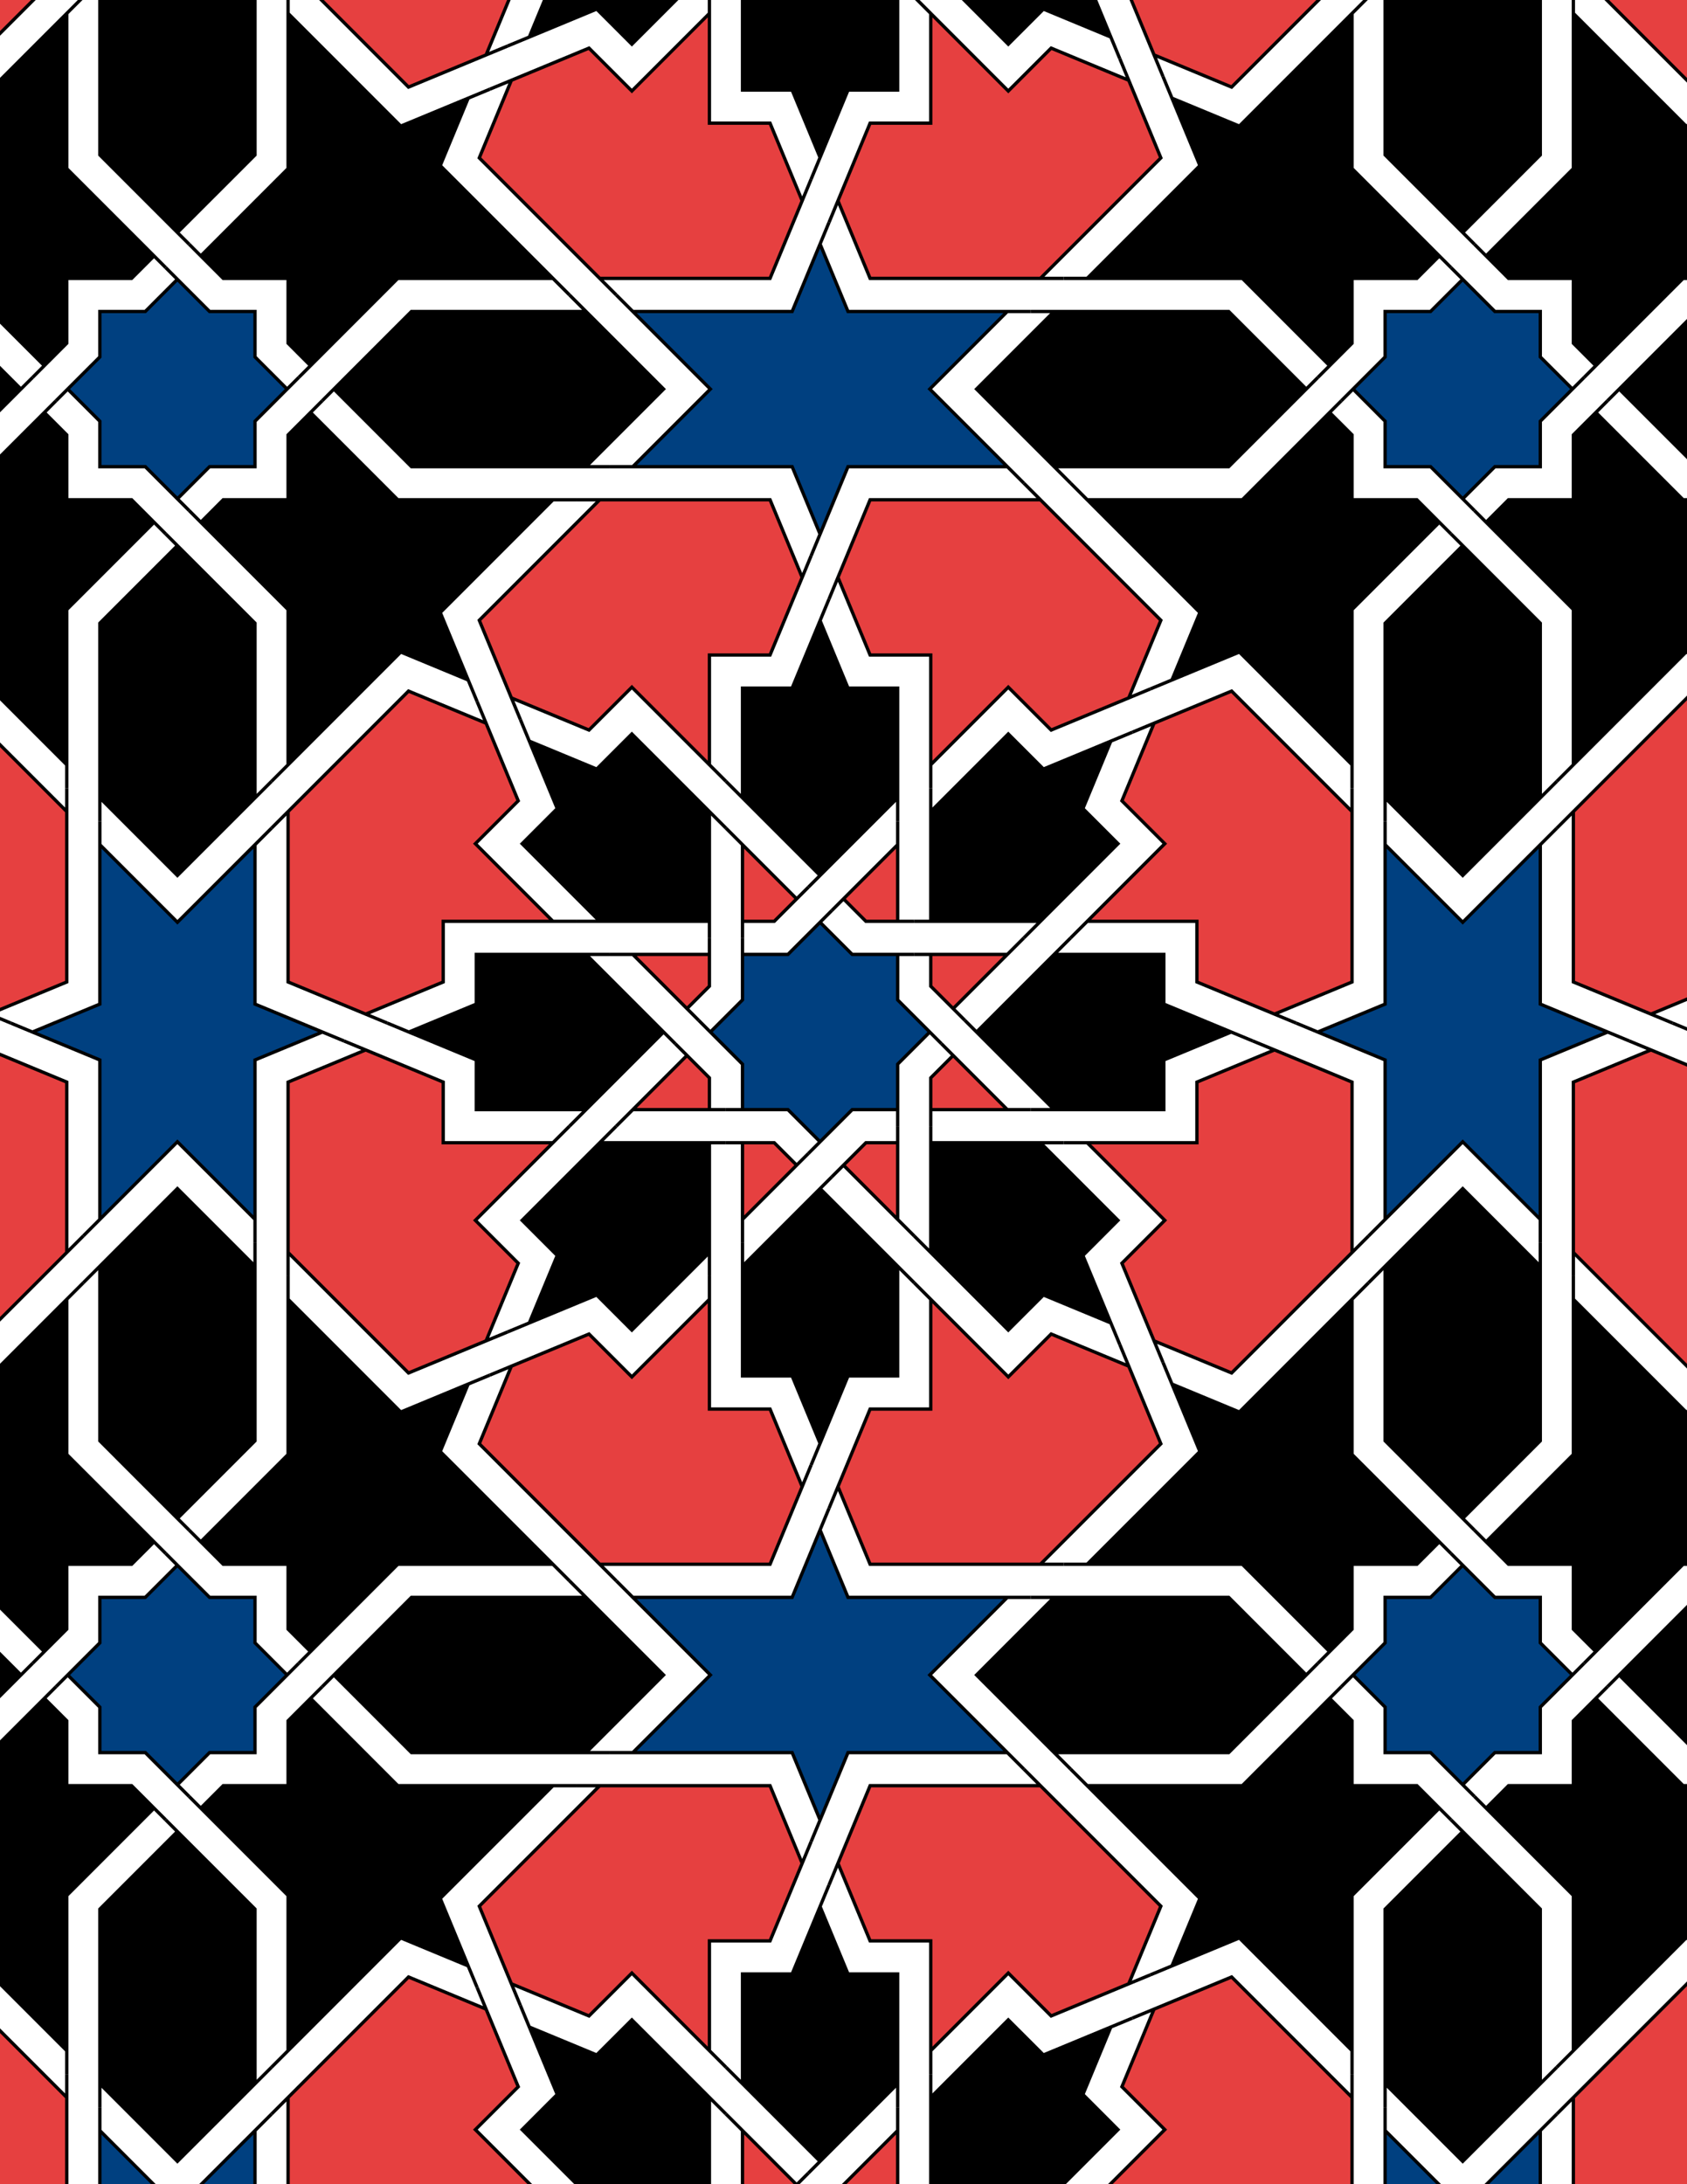 <svg xmlns="http://www.w3.org/2000/svg" xmlns:xlink="http://www.w3.org/1999/xlink" xmlns:inkscape="http://www.inkscape.org/namespaces/inkscape" version="1.1" width="612" height="792" viewBox="0 0 612 792">
<path transform="matrix(.1,0,0,-.1,0,792)" d="M2975 3779.8 2932.6 3737.4 2975 3779.8 3091.6 3896.4H3256.4V3836.4 3896.4 4061.2L3373 4177.8 3415.4 4135.4 3373 4177.8 3256.4 4294.4V4459.2H3316.4 3256.4 3091.6L2975 4575.8 3017.4 4618.2 2975 4575.8 2858.4 4459.2H2693.6V4519.2 4459.2 4294.4L2577 4177.8 2534.6 4220.2 2577 4177.8 2693.6 4061.2V3896.4H2633.6 2693.6 2858.4" fill="#004080"/>
<path transform="matrix(.1,0,0,-.1,0,792)" stroke-width="12" stroke-linecap="butt" stroke-miterlimit="10" stroke-linejoin="miter" fill="none" stroke="#000000" d="M2975 3779.8 2932.6 3737.4 2975 3779.8 3091.6 3896.4H3256.4V3836.4 3896.4 4061.2L3373 4177.8 3415.4 4135.4 3373 4177.8 3256.4 4294.4V4459.2H3316.4 3256.4 3091.6L2975 4575.8 3017.4 4618.2 2975 4575.8 2858.4 4459.2H2693.6V4519.2 4459.2 4294.4L2577 4177.8 2534.6 4220.2 2577 4177.8 2693.6 4061.2V3896.4H2633.6 2693.6 2858.4Z"/>
<path transform="matrix(.1,0,0,-.1,0,792)" d="M3141.3 4579.2H3316.4 3256.4V4942.1 4857.2L3059.9 4660.7 3017.4 4618.2 3059.9 4660.7" fill="#e64040"/>
<path transform="matrix(.1,0,0,-.1,0,792)" stroke-width="12" stroke-linecap="butt" stroke-miterlimit="10" stroke-linejoin="miter" fill="none" stroke="#000000" d="M3141.3 4579.2H3316.4 3256.4V4942.1 4857.2L3059.9 4660.7 3017.4 4618.2 3059.9 4660.7Z"/>
<path transform="matrix(.1,0,0,-.1,0,792)" d="M2808.7 4579.2 2890.1 4660.7 2932.6 4703.1 2890.1 4660.7 2693.6 4857.2 2633.6 4917.2 2693.6 4857.2V4579.2 4519.2 4579.2" fill="#e64040"/>
<path transform="matrix(.1,0,0,-.1,0,792)" stroke-width="12" stroke-linecap="butt" stroke-miterlimit="10" stroke-linejoin="miter" fill="none" stroke="#000000" d="M2808.7 4579.2 2890.1 4660.7 2932.6 4703.1 2890.1 4660.7 2693.6 4857.2 2633.6 4917.2 2693.6 4857.2V4579.2 4519.2 4579.2Z"/>
<path transform="matrix(.1,0,0,-.1,0,792)" d="M2808.7 3776.4H2633.6 2693.6V3413.5 3498.4L2890.1 3695 2932.6 3737.4 2890.1 3695" fill="#e64040"/>
<path transform="matrix(.1,0,0,-.1,0,792)" stroke-width="12" stroke-linecap="butt" stroke-miterlimit="10" stroke-linejoin="miter" fill="none" stroke="#000000" d="M2808.7 3776.4H2633.6 2693.6V3413.5 3498.4L2890.1 3695 2932.6 3737.4 2890.1 3695Z"/>
<path transform="matrix(.1,0,0,-.1,0,792)" d="M3141.3 3776.4 3059.9 3695 3017.4 3652.5 3059.9 3695 3256.4 3498.4 3316.4 3438.4 3256.4 3498.4V3776.4 3836.4 3776.4" fill="#e64040"/>
<path transform="matrix(.1,0,0,-.1,0,792)" stroke-width="12" stroke-linecap="butt" stroke-miterlimit="10" stroke-linejoin="miter" fill="none" stroke="#000000" d="M3141.3 3776.4 3059.9 3695 3017.4 3652.5 3059.9 3695 3256.4 3498.4 3316.4 3438.4 3256.4 3498.4V3776.4 3836.4 3776.4Z"/>
<path transform="matrix(.1,0,0,-.1,0,792)" d="M2975 4745.5 2932.6 4703.1 2975 4745.5 3256.4 5026.9V4942.1 5026.9 5424.9H3076.3L2975 5669.6 3007.5 5747.9 2975 5669.6 2873.7 5424.9H2693.6V5026.9L2633.6 5086.9 2693.6 5026.9"/>
<path transform="matrix(.1,0,0,-.1,0,792)" stroke-width="12" stroke-linecap="butt" stroke-miterlimit="10" stroke-linejoin="miter" fill="none" stroke="#000000" d="M2975 4745.5 2932.6 4703.1 2975 4745.5 3256.4 5026.9V4942.1 5026.9 5424.9H3076.3L2975 5669.6 3007.5 5747.9 2975 5669.6 2873.7 5424.9H2693.6V5026.9L2633.6 5086.9 2693.6 5026.9Z"/>
<path transform="matrix(.1,0,0,-.1,0,792)" d="M3376.4 4579.2H3316.4 3774.4L3714.4 4519.2 3774.4 4579.2 4055.8 4860.7 3928.5 4988 4029.8 5232.6 4108.2 5265.1 4029.8 5232.6 3785.2 5131.3 3657.8 5258.6 3376.4 4977.2V5062.1 4977.2"/>
<path transform="matrix(.1,0,0,-.1,0,792)" stroke-width="12" stroke-linecap="butt" stroke-miterlimit="10" stroke-linejoin="miter" fill="none" stroke="#000000" d="M3376.4 4579.2H3316.4 3774.4L3714.4 4519.2 3774.4 4579.2 4055.8 4860.7 3928.5 4988 4029.8 5232.6 4108.2 5265.1 4029.8 5232.6 3785.2 5131.3 3657.8 5258.6 3376.4 4977.2V5062.1 4977.2Z"/>
<path transform="matrix(.1,0,0,-.1,0,792)" d="M3376.4 4344.1 3457.8 4262.7 3500.3 4220.2 3457.8 4262.7 3654.4 4459.2 3714.4 4519.2 3654.4 4459.2H3376.4 3316.4 3376.4" fill="#e64040"/>
<path transform="matrix(.1,0,0,-.1,0,792)" stroke-width="12" stroke-linecap="butt" stroke-miterlimit="10" stroke-linejoin="miter" fill="none" stroke="#000000" d="M3376.4 4344.1 3457.8 4262.7 3500.3 4220.2 3457.8 4262.7 3654.4 4459.2 3714.4 4519.2 3654.4 4459.2H3376.4 3316.4 3376.4Z"/>
<path transform="matrix(.1,0,0,-.1,0,792)" d="M3376.4 4011.5V3836.4 3896.4H3739.3 3654.4L3457.8 4093 3415.4 4135.4 3457.8 4093" fill="#e64040"/>
<path transform="matrix(.1,0,0,-.1,0,792)" stroke-width="12" stroke-linecap="butt" stroke-miterlimit="10" stroke-linejoin="miter" fill="none" stroke="#000000" d="M3376.4 4011.5V3836.4 3896.4H3739.3 3654.4L3457.8 4093 3415.4 4135.4 3457.8 4093Z"/>
<path transform="matrix(.1,0,0,-.1,0,792)" d="M3376.4 3776.4V3836.4 3378.4L3316.4 3438.4 3376.4 3378.4 3657.8 3097 3785.2 3224.3 4029.8 3123 4062.3 3044.6 4029.8 3123 3928.5 3367.6 4055.8 3495 3774.4 3776.4H3859.3 3774.4"/>
<path transform="matrix(.1,0,0,-.1,0,792)" stroke-width="12" stroke-linecap="butt" stroke-miterlimit="10" stroke-linejoin="miter" fill="none" stroke="#000000" d="M3376.4 3776.4V3836.4 3378.4L3316.4 3438.4 3376.4 3378.4 3657.8 3097 3785.2 3224.3 4029.8 3123 4062.3 3044.6 4029.8 3123 3928.5 3367.6 4055.8 3495 3774.4 3776.4H3859.3 3774.4Z"/>
<path transform="matrix(.1,0,0,-.1,0,792)" d="M2573.6 4459.2V4519.2 4459.2H2210.7 2295.6L2492.2 4262.7 2534.6 4220.2 2492.2 4262.7 2573.6 4344.1" fill="#e64040"/>
<path transform="matrix(.1,0,0,-.1,0,792)" stroke-width="12" stroke-linecap="butt" stroke-miterlimit="10" stroke-linejoin="miter" fill="none" stroke="#000000" d="M2573.6 4459.2V4519.2 4459.2H2210.7 2295.6L2492.2 4262.7 2534.6 4220.2 2492.2 4262.7 2573.6 4344.1Z"/>
<path transform="matrix(.1,0,0,-.1,0,792)" d="M2573.6 4579.2V4519.2 4977.2L2633.6 4917.2 2573.6 4977.2 2292.2 5258.6 2164.8 5131.3 1920.2 5232.6 1887.7 5311 1920.2 5232.6 2021.5 4988 1894.2 4860.7 2175.6 4579.2H2090.7 2175.6"/>
<path transform="matrix(.1,0,0,-.1,0,792)" stroke-width="12" stroke-linecap="butt" stroke-miterlimit="10" stroke-linejoin="miter" fill="none" stroke="#000000" d="M2573.6 4579.2V4519.2 4977.2L2633.6 4917.2 2573.6 4977.2 2292.2 5258.6 2164.8 5131.3 1920.2 5232.6 1887.7 5311 1920.2 5232.6 2021.5 4988 1894.2 4860.7 2175.6 4579.2H2090.7 2175.6Z"/>
<path transform="matrix(.1,0,0,-.1,0,792)" d="M2573.6 4011.5 2492.2 4093 2449.7 4135.4 2492.2 4093 2295.6 3896.4 2235.6 3836.4 2295.6 3896.4H2573.6 2633.6 2573.6" fill="#e64040"/>
<path transform="matrix(.1,0,0,-.1,0,792)" stroke-width="12" stroke-linecap="butt" stroke-miterlimit="10" stroke-linejoin="miter" fill="none" stroke="#000000" d="M2573.6 4011.5 2492.2 4093 2449.7 4135.4 2492.2 4093 2295.6 3896.4 2235.6 3836.4 2295.6 3896.4H2573.6 2633.6 2573.6Z"/>
<path transform="matrix(.1,0,0,-.1,0,792)" d="M2573.6 3776.4H2633.6 2175.6L2235.6 3836.4 2175.6 3776.4 1894.2 3495 2021.5 3367.6 1920.2 3123 1841.8 3090.5 1920.2 3123 2164.8 3224.3 2292.2 3097 2573.6 3378.4V3293.5 3378.4"/>
<path transform="matrix(.1,0,0,-.1,0,792)" stroke-width="12" stroke-linecap="butt" stroke-miterlimit="10" stroke-linejoin="miter" fill="none" stroke="#000000" d="M2573.6 3776.4H2633.6 2175.6L2235.6 3836.4 2175.6 3776.4 1894.2 3495 2021.5 3367.6 1920.2 3123 1841.8 3090.5 1920.2 3123 2164.8 3224.3 2292.2 3097 2573.6 3378.4V3293.5 3378.4Z"/>
<path transform="matrix(.1,0,0,-.1,0,792)" d="M2975 3610.1 3017.4 3652.5 2975 3610.1 2693.6 3328.7V3413.5 3328.7 2930.7H2873.7L2975 2686.1 2942.5 2607.7 2975 2686.1 3076.3 2930.7H3256.4V3328.7L3316.4 3268.7 3256.4 3328.7"/>
<path transform="matrix(.1,0,0,-.1,0,792)" stroke-width="12" stroke-linecap="butt" stroke-miterlimit="10" stroke-linejoin="miter" fill="none" stroke="#000000" d="M2975 3610.1 3017.4 3652.5 2975 3610.1 2693.6 3328.7V3413.5 3328.7 2930.7H2873.7L2975 2686.1 2942.5 2607.7 2975 2686.1 3076.3 2930.7H3256.4V3328.7L3316.4 3268.7 3256.4 3328.7Z"/>
<path transform="matrix(.1,0,0,-.1,0,792)" d="M3542.7 4177.8 3500.3 4220.2 3542.7 4177.8 3824.1 3896.4H3739.3 3824.1 4222.1V4076.5L4466.7 4177.8 4545.1 4145.3 4466.7 4177.8 4222.1 4279.1V4459.2H3824.1L3884.1 4519.2 3824.1 4459.2"/>
<path transform="matrix(.1,0,0,-.1,0,792)" stroke-width="12" stroke-linecap="butt" stroke-miterlimit="10" stroke-linejoin="miter" fill="none" stroke="#000000" d="M3542.7 4177.8 3500.3 4220.2 3542.7 4177.8 3824.1 3896.4H3739.3 3824.1 4222.1V4076.5L4466.7 4177.8 4545.1 4145.3 4466.7 4177.8 4222.1 4279.1V4459.2H3824.1L3884.1 4519.2 3824.1 4459.2Z"/>
<path transform="matrix(.1,0,0,-.1,0,792)" d="M2407.3 4177.8 2449.7 4135.4 2407.3 4177.8 2125.9 4459.2H2210.7 2125.9 1727.9V4279.1L1483.3 4177.8 1404.9 4210.3 1483.3 4177.8 1727.9 4076.5V3896.4H2125.9L2065.9 3836.4 2125.9 3896.4"/>
<path transform="matrix(.1,0,0,-.1,0,792)" stroke-width="12" stroke-linecap="butt" stroke-miterlimit="10" stroke-linejoin="miter" fill="none" stroke="#000000" d="M2407.3 4177.8 2449.7 4135.4 2407.3 4177.8 2125.9 4459.2H2210.7 2125.9 1727.9V4279.1L1483.3 4177.8 1404.9 4210.3 1483.3 4177.8 1727.9 4076.5V3896.4H2125.9L2065.9 3836.4 2125.9 3896.4Z"/>
<path transform="matrix(.1,0,0,-.1,0,792)" d="M3376.4 5146.9V5062.1 5146.9L3657.8 5428.3 3813.3 5272.8 4094.8 5389.4 4173.2 5421.9 4094.8 5389.4 4211.3 5670.8 3774.4 6107.8 3714.4 6167.8 3774.4 6107.8H3156.5L3039.9 5826.3 3007.5 5747.9 3039.9 5826.3 3156.5 5544.9H3376.4" fill="#e64040"/>
<path transform="matrix(.1,0,0,-.1,0,792)" stroke-width="12" stroke-linecap="butt" stroke-miterlimit="10" stroke-linejoin="miter" fill="none" stroke="#000000" d="M3376.4 5146.9V5062.1 5146.9L3657.8 5428.3 3813.3 5272.8 4094.8 5389.4 4173.2 5421.9 4094.8 5389.4 4211.3 5670.8 3774.4 6107.8 3714.4 6167.8 3774.4 6107.8H3156.5L3039.9 5826.3 3007.5 5747.9 3039.9 5826.3 3156.5 5544.9H3376.4Z"/>
<path transform="matrix(.1,0,0,-.1,0,792)" d="M2573.6 5146.9 2633.6 5086.9 2573.6 5146.9V5544.9H2793.5L2910.1 5826.3 2942.5 5904.7 2910.1 5826.3 2793.5 6107.8H2175.6 2090.7 2175.6L1738.7 5670.8 1855.2 5389.4 1887.7 5311 1855.2 5389.4 2136.7 5272.8 2292.2 5428.3" fill="#e64040"/>
<path transform="matrix(.1,0,0,-.1,0,792)" stroke-width="12" stroke-linecap="butt" stroke-miterlimit="10" stroke-linejoin="miter" fill="none" stroke="#000000" d="M2573.6 5146.9 2633.6 5086.9 2573.6 5146.9V5544.9H2793.5L2910.1 5826.3 2942.5 5904.7 2910.1 5826.3 2793.5 6107.8H2175.6 2090.7 2175.6L1738.7 5670.8 1855.2 5389.4 1887.7 5311 1855.2 5389.4 2136.7 5272.8 2292.2 5428.3Z"/>
<path transform="matrix(.1,0,0,-.1,0,792)" d="M2573.6 3208.7V3293.5 3208.7L2292.2 2927.3 2136.7 3082.8 1855.2 2966.2 1776.8 2933.7 1855.2 2966.2 1738.7 2684.8 2175.6 2247.9 2235.6 2187.9 2175.6 2247.9H2793.5L2910.1 2529.3 2942.5 2607.7 2910.1 2529.3 2793.5 2810.7H2573.6" fill="#e64040"/>
<path transform="matrix(.1,0,0,-.1,0,792)" stroke-width="12" stroke-linecap="butt" stroke-miterlimit="10" stroke-linejoin="miter" fill="none" stroke="#000000" d="M2573.6 3208.7V3293.5 3208.7L2292.2 2927.3 2136.7 3082.8 1855.2 2966.2 1776.8 2933.7 1855.2 2966.2 1738.7 2684.8 2175.6 2247.9 2235.6 2187.9 2175.6 2247.9H2793.5L2910.1 2529.3 2942.5 2607.7 2910.1 2529.3 2793.5 2810.7H2573.6Z"/>
<path transform="matrix(.1,0,0,-.1,0,792)" d="M3376.4 3208.7 3316.4 3268.7 3376.4 3208.7V2810.7H3156.5L3039.9 2529.3 3007.5 2450.9 3039.9 2529.3 3156.5 2247.9H3774.4 3859.3 3774.4L4211.3 2684.8 4094.8 2966.2 4062.3 3044.6 4094.8 2966.2 3813.3 3082.8 3657.8 2927.3" fill="#e64040"/>
<path transform="matrix(.1,0,0,-.1,0,792)" stroke-width="12" stroke-linecap="butt" stroke-miterlimit="10" stroke-linejoin="miter" fill="none" stroke="#000000" d="M3376.4 3208.7 3316.4 3268.7 3376.4 3208.7V2810.7H3156.5L3039.9 2529.3 3007.5 2450.9 3039.9 2529.3 3156.5 2247.9H3774.4 3859.3 3774.4L4211.3 2684.8 4094.8 2966.2 4062.3 3044.6 4094.8 2966.2 3813.3 3082.8 3657.8 2927.3Z"/>
<path transform="matrix(.1,0,0,-.1,0,792)" d="M3944.1 3776.4H3859.3 3944.1L4225.5 3495 4070 3339.5 4186.6 3058 4219.1 2979.7 4186.6 3058 4468 2941.5 4904.9 3378.4 4964.9 3438.4 4904.9 3378.4V3996.3L4623.5 4112.9 4545.1 4145.3 4623.5 4112.9 4342.1 3996.3V3776.4" fill="#e64040"/>
<path transform="matrix(.1,0,0,-.1,0,792)" stroke-width="12" stroke-linecap="butt" stroke-miterlimit="10" stroke-linejoin="miter" fill="none" stroke="#000000" d="M3944.1 3776.4H3859.3 3944.1L4225.5 3495 4070 3339.5 4186.6 3058 4219.1 2979.7 4186.6 3058 4468 2941.5 4904.9 3378.4 4964.9 3438.4 4904.9 3378.4V3996.3L4623.5 4112.9 4545.1 4145.3 4623.5 4112.9 4342.1 3996.3V3776.4Z"/>
<path transform="matrix(.1,0,0,-.1,0,792)" d="M3944.1 4579.2 3884.1 4519.2 3944.1 4579.2H4342.1V4359.3L4623.5 4242.8 4701.9 4210.3 4623.5 4242.8 4904.9 4359.3V4977.2 5062.1 4977.2L4468 5414.1 4186.6 5297.6 4108.2 5265.1 4186.6 5297.6 4070 5016.2 4225.5 4860.7" fill="#e64040"/>
<path transform="matrix(.1,0,0,-.1,0,792)" stroke-width="12" stroke-linecap="butt" stroke-miterlimit="10" stroke-linejoin="miter" fill="none" stroke="#000000" d="M3944.1 4579.2 3884.1 4519.2 3944.1 4579.2H4342.1V4359.3L4623.5 4242.8 4701.9 4210.3 4623.5 4242.8 4904.9 4359.3V4977.2 5062.1 4977.2L4468 5414.1 4186.6 5297.6 4108.2 5265.1 4186.6 5297.6 4070 5016.2 4225.5 4860.7Z"/>
<path transform="matrix(.1,0,0,-.1,0,792)" d="M2005.9 4579.2H2090.7 2005.9L1724.5 4860.7 1880 5016.2 1763.4 5297.6 1730.9 5376 1763.4 5297.6 1482 5414.1 1045.1 4977.2 985.102 4917.2 1045.1 4977.2V4359.3L1326.5 4242.8 1404.9 4210.3 1326.5 4242.8 1607.9 4359.3V4579.2" fill="#e64040"/>
<path transform="matrix(.1,0,0,-.1,0,792)" stroke-width="12" stroke-linecap="butt" stroke-miterlimit="10" stroke-linejoin="miter" fill="none" stroke="#000000" d="M2005.9 4579.2H2090.7 2005.9L1724.5 4860.7 1880 5016.2 1763.4 5297.6 1730.9 5376 1763.4 5297.6 1482 5414.1 1045.1 4977.2 985.102 4917.2 1045.1 4977.2V4359.3L1326.5 4242.8 1404.9 4210.3 1326.5 4242.8 1607.9 4359.3V4579.2Z"/>
<path transform="matrix(.1,0,0,-.1,0,792)" d="M2005.9 3776.4 2065.9 3836.4 2005.9 3776.4H1607.9V3996.3L1326.5 4112.9 1248.1 4145.3 1326.5 4112.9 1045.1 3996.3V3378.4 3293.5 3378.4L1482 2941.5 1763.4 3058 1841.8 3090.5 1763.4 3058 1880 3339.5 1724.5 3495" fill="#e64040"/>
<path transform="matrix(.1,0,0,-.1,0,792)" stroke-width="12" stroke-linecap="butt" stroke-miterlimit="10" stroke-linejoin="miter" fill="none" stroke="#000000" d="M2005.9 3776.4 2065.9 3836.4 2005.9 3776.4H1607.9V3996.3L1326.5 4112.9 1248.1 4145.3 1326.5 4112.9 1045.1 3996.3V3378.4 3293.5 3378.4L1482 2941.5 1763.4 3058 1841.8 3090.5 1763.4 3058 1880 3339.5 1724.5 3495Z"/>
<path transform="matrix(.1,0,0,-.1,0,792)" d="M1698.4 2901.3 1776.8 2933.7 1698.4 2901.3 1453.8 2799.9 1045.1 3208.7V3293.5 3208.7 2645.9L728.5 2329.3 686.102 2371.7 728.5 2329.3 809.898 2247.9H1045.1V2012.7L1126.5 1931.3 1084 1888.9 1126.5 1931.3 1443 2247.9H2005.9L2065.9 2187.9 2005.9 2247.9 1597.1 2656.6"/>
<path transform="matrix(.1,0,0,-.1,0,792)" stroke-width="12" stroke-linecap="butt" stroke-miterlimit="10" stroke-linejoin="miter" fill="none" stroke="#000000" d="M1698.4 2901.3 1776.8 2933.7 1698.4 2901.3 1453.8 2799.9 1045.1 3208.7V3293.5 3208.7 2645.9L728.5 2329.3 686.102 2371.7 728.5 2329.3 809.898 2247.9H1045.1V2012.7L1126.5 1931.3 1084 1888.9 1126.5 1931.3 1443 2247.9H2005.9L2065.9 2187.9 2005.9 2247.9 1597.1 2656.6Z"/>
<path transform="matrix(.1,0,0,-.1,0,792)" d="M4251.6 2901.3 4219.1 2979.7 4251.6 2901.3 4352.9 2656.6 3944.1 2247.9H3859.3 3944.1 4507L4823.5 1931.3 4781.1 1888.9 4823.5 1931.3 4904.9 2012.7V2247.9H5140.1L5221.5 2329.3 5263.9 2286.9 5221.5 2329.3 4904.9 2645.9V3208.7L4964.9 3268.7 4904.9 3208.7 4496.2 2799.9"/>
<path transform="matrix(.1,0,0,-.1,0,792)" stroke-width="12" stroke-linecap="butt" stroke-miterlimit="10" stroke-linejoin="miter" fill="none" stroke="#000000" d="M4251.6 2901.3 4219.1 2979.7 4251.6 2901.3 4352.9 2656.6 3944.1 2247.9H3859.3 3944.1 4507L4823.5 1931.3 4781.1 1888.9 4823.5 1931.3 4904.9 2012.7V2247.9H5140.1L5221.5 2329.3 5263.9 2286.9 5221.5 2329.3 4904.9 2645.9V3208.7L4964.9 3268.7 4904.9 3208.7 4496.2 2799.9Z"/>
<path transform="matrix(.1,0,0,-.1,0,792)" d="M4251.6 5454.4 4173.2 5421.9 4251.6 5454.4 4496.2 5555.7 4904.9 5146.9V5062.1 5146.9 5709.8L5221.5 6026.3 5263.9 5983.9 5221.5 6026.3 5140.1 6107.8H4904.9V6342.9L4823.5 6424.3 4866 6466.8 4823.5 6424.3 4507 6107.8H3944.1L3884.1 6167.8 3944.1 6107.8 4352.9 5699"/>
<path transform="matrix(.1,0,0,-.1,0,792)" stroke-width="12" stroke-linecap="butt" stroke-miterlimit="10" stroke-linejoin="miter" fill="none" stroke="#000000" d="M4251.6 5454.4 4173.2 5421.9 4251.6 5454.4 4496.2 5555.7 4904.9 5146.9V5062.1 5146.9 5709.8L5221.5 6026.3 5263.9 5983.9 5221.5 6026.3 5140.1 6107.8H4904.9V6342.9L4823.5 6424.3 4866 6466.8 4823.5 6424.3 4507 6107.8H3944.1L3884.1 6167.8 3944.1 6107.8 4352.9 5699Z"/>
<path transform="matrix(.1,0,0,-.1,0,792)" d="M1698.4 5454.4 1730.9 5376 1698.4 5454.4 1597.1 5699 2005.9 6107.8H2090.7 2005.9 1443L1126.5 6424.3 1168.9 6466.8 1126.5 6424.3 1045.1 6342.9V6107.8H809.898L728.5 6026.3 686.102 6068.8 728.5 6026.3 1045.1 5709.8V5146.9L985.102 5086.9 1045.1 5146.9 1453.8 5555.7"/>
<path transform="matrix(.1,0,0,-.1,0,792)" stroke-width="12" stroke-linecap="butt" stroke-miterlimit="10" stroke-linejoin="miter" fill="none" stroke="#000000" d="M1698.4 5454.4 1730.9 5376 1698.4 5454.4 1597.1 5699 2005.9 6107.8H2090.7 2005.9 1443L1126.5 6424.3 1168.9 6466.8 1126.5 6424.3 1045.1 6342.9V6107.8H809.898L728.5 6026.3 686.102 6068.8 728.5 6026.3 1045.1 5709.8V5146.9L985.102 5086.9 1045.1 5146.9 1453.8 5555.7Z"/>
<path transform="matrix(.1,0,0,-.1,0,792)" d="M2975 5983.1 2942.5 5904.7 2975 5983.1 3076.3 6227.8H3654.4L3714.4 6167.8 3654.4 6227.8 3373 6509.2 3654.4 6790.6H3739.3 3654.4 3076.3L2975 7035.2 3007.5 7113.6 2975 7035.2 2873.7 6790.6H2295.6L2235.6 6850.6 2295.6 6790.6 2577 6509.2 2295.6 6227.8H2210.7 2295.6 2873.7" fill="#004080"/>
<path transform="matrix(.1,0,0,-.1,0,792)" stroke-width="12" stroke-linecap="butt" stroke-miterlimit="10" stroke-linejoin="miter" fill="none" stroke="#000000" d="M2975 5983.1 2942.5 5904.7 2975 5983.1 3076.3 6227.8H3654.4L3714.4 6167.8 3654.4 6227.8 3373 6509.2 3654.4 6790.6H3739.3 3654.4 3076.3L2975 7035.2 3007.5 7113.6 2975 7035.2 2873.7 6790.6H2295.6L2235.6 6850.6 2295.6 6790.6 2577 6509.2 2295.6 6227.8H2210.7 2295.6 2873.7Z"/>
<path transform="matrix(.1,0,0,-.1,0,792)" d="M2975 2372.5 3007.5 2450.9 2975 2372.5 2873.7 2127.9H2295.6L2235.6 2187.9 2295.6 2127.9 2577 1846.4 2295.6 1565H2210.7 2295.6 2873.7L2975 1320.4 2942.5 1242 2975 1320.4 3076.3 1565H3654.4L3714.4 1505 3654.4 1565 3373 1846.4 3654.4 2127.9H3739.3 3654.4 3076.3" fill="#004080"/>
<path transform="matrix(.1,0,0,-.1,0,792)" stroke-width="12" stroke-linecap="butt" stroke-miterlimit="10" stroke-linejoin="miter" fill="none" stroke="#000000" d="M2975 2372.5 3007.5 2450.9 2975 2372.5 2873.7 2127.9H2295.6L2235.6 2187.9 2295.6 2127.9 2577 1846.4 2295.6 1565H2210.7 2295.6 2873.7L2975 1320.4 2942.5 1242 2975 1320.4 3076.3 1565H3654.4L3714.4 1505 3654.4 1565 3373 1846.4 3654.4 2127.9H3739.3 3654.4 3076.3Z"/>
<path transform="matrix(.1,0,0,-.1,0,792)" d="M3824.1 6227.8 3884.1 6167.8 3824.1 6227.8H4457.3L4738.7 6509.2 4781.1 6551.6 4738.7 6509.2 4457.3 6790.6H3824.1 3739.3 3824.1L3542.7 6509.2"/>
<path transform="matrix(.1,0,0,-.1,0,792)" stroke-width="12" stroke-linecap="butt" stroke-miterlimit="10" stroke-linejoin="miter" fill="none" stroke="#000000" d="M3824.1 6227.8 3884.1 6167.8 3824.1 6227.8H4457.3L4738.7 6509.2 4781.1 6551.6 4738.7 6509.2 4457.3 6790.6H3824.1 3739.3 3824.1L3542.7 6509.2Z"/>
<path transform="matrix(.1,0,0,-.1,0,792)" d="M2125.9 6227.8H2210.7 2125.9L2407.3 6509.2 2125.9 6790.6 2065.9 6850.6 2125.9 6790.6H1492.7L1211.3 6509.2 1168.9 6466.8 1211.3 6509.2 1492.7 6227.8"/>
<path transform="matrix(.1,0,0,-.1,0,792)" stroke-width="12" stroke-linecap="butt" stroke-miterlimit="10" stroke-linejoin="miter" fill="none" stroke="#000000" d="M2125.9 6227.8H2210.7 2125.9L2407.3 6509.2 2125.9 6790.6 2065.9 6850.6 2125.9 6790.6H1492.7L1211.3 6509.2 1168.9 6466.8 1211.3 6509.2 1492.7 6227.8Z"/>
<path transform="matrix(.1,0,0,-.1,0,792)" d="M2125.9 2127.9 2065.9 2187.9 2125.9 2127.9H1492.7L1211.3 1846.4 1168.9 1804 1211.3 1846.4 1492.7 1565H2125.9 2210.7 2125.9L2407.3 1846.4"/>
<path transform="matrix(.1,0,0,-.1,0,792)" stroke-width="12" stroke-linecap="butt" stroke-miterlimit="10" stroke-linejoin="miter" fill="none" stroke="#000000" d="M2125.9 2127.9 2065.9 2187.9 2125.9 2127.9H1492.7L1211.3 1846.4 1168.9 1804 1211.3 1846.4 1492.7 1565H2125.9 2210.7 2125.9L2407.3 1846.4Z"/>
<path transform="matrix(.1,0,0,-.1,0,792)" d="M3824.1 2127.9H3739.3 3824.1L3542.7 1846.4 3824.1 1565 3884.1 1505 3824.1 1565H4457.3L4738.7 1846.4 4781.1 1888.9 4738.7 1846.4 4457.3 2127.9"/>
<path transform="matrix(.1,0,0,-.1,0,792)" stroke-width="12" stroke-linecap="butt" stroke-miterlimit="10" stroke-linejoin="miter" fill="none" stroke="#000000" d="M3824.1 2127.9H3739.3 3824.1L3542.7 1846.4 3824.1 1565 3884.1 1505 3824.1 1565H4457.3L4738.7 1846.4 4781.1 1888.9 4738.7 1846.4 4457.3 2127.9Z"/>
<path transform="matrix(.1,0,0,-.1,0,792)" d="M4780.3 4177.8 4701.9 4210.3 4780.3 4177.8 5024.9 4076.5V3498.4L4964.9 3438.4 5024.9 3498.4 5306.4 3779.8 5587.8 3498.4V3413.5 3498.4 4076.5L5832.4 4177.8 5910.8 4145.3 5832.4 4177.8 5587.8 4279.1V4857.2L5647.8 4917.2 5587.8 4857.2 5306.4 4575.8 5024.9 4857.2V4942.1 4857.2 4279.1" fill="#004080"/>
<path transform="matrix(.1,0,0,-.1,0,792)" stroke-width="12" stroke-linecap="butt" stroke-miterlimit="10" stroke-linejoin="miter" fill="none" stroke="#000000" d="M4780.3 4177.8 4701.9 4210.3 4780.3 4177.8 5024.9 4076.5V3498.4L4964.9 3438.4 5024.9 3498.4 5306.4 3779.8 5587.8 3498.4V3413.5 3498.4 4076.5L5832.4 4177.8 5910.8 4145.3 5832.4 4177.8 5587.8 4279.1V4857.2L5647.8 4917.2 5587.8 4857.2 5306.4 4575.8 5024.9 4857.2V4942.1 4857.2 4279.1Z"/>
<path transform="matrix(.1,0,0,-.1,0,792)" d="M1169.7 4177.8 1248.1 4145.3 1169.7 4177.8 925.102 4279.1V4857.2L985.102 4917.2 925.102 4857.2 643.602 4575.8 362.199 4857.2V4942.1 4857.2 4279.1L117.602 4177.8 39.199 4210.3 117.602 4177.8 362.199 4076.5V3498.4L302.199 3438.4 362.199 3498.4 643.602 3779.8 925.102 3498.4V3413.5 3498.4 4076.5" fill="#004080"/>
<path transform="matrix(.1,0,0,-.1,0,792)" stroke-width="12" stroke-linecap="butt" stroke-miterlimit="10" stroke-linejoin="miter" fill="none" stroke="#000000" d="M1169.7 4177.8 1248.1 4145.3 1169.7 4177.8 925.102 4279.1V4857.2L985.102 4917.2 925.102 4857.2 643.602 4575.8 362.199 4857.2V4942.1 4857.2 4279.1L117.602 4177.8 39.199 4210.3 117.602 4177.8 362.199 4076.5V3498.4L302.199 3438.4 362.199 3498.4 643.602 3779.8 925.102 3498.4V3413.5 3498.4 4076.5Z"/>
<path transform="matrix(.1,0,0,-.1,0,792)" d="M1126.5 1761.6 1168.9 1804 1126.5 1761.6 1045.1 1680.2V1445H809.898L728.5 1363.6 686.102 1406 728.5 1363.6 1045.1 1047V484.199L985.102 424.199 1045.1 484.199 1453.8 893 1698.4 791.602 1730.9 713.199 1698.4 791.602 1597.1 1036.3 2005.9 1445H2090.7 2005.9 1443"/>
<path transform="matrix(.1,0,0,-.1,0,792)" stroke-width="12" stroke-linecap="butt" stroke-miterlimit="10" stroke-linejoin="miter" fill="none" stroke="#000000" d="M1126.5 1761.6 1168.9 1804 1126.5 1761.6 1045.1 1680.2V1445H809.898L728.5 1363.6 686.102 1406 728.5 1363.6 1045.1 1047V484.199L985.102 424.199 1045.1 484.199 1453.8 893 1698.4 791.602 1730.9 713.199 1698.4 791.602 1597.1 1036.3 2005.9 1445H2090.7 2005.9 1443Z"/>
<path transform="matrix(.1,0,0,-.1,0,792)" d="M1041.6 1846.4 1084 1888.9 1041.6 1846.4 925.102 1963V2127.9H760.199L643.602 2244.4 601.199 2286.9 643.602 2244.4 527.102 2127.9H362.199V1963L245.602 1846.4 203.199 1804 245.602 1846.4 362.199 1729.9V1565H527.102L643.602 1448.4 686.102 1406 643.602 1448.4 760.199 1565H925.102V1729.9" fill="#004080"/>
<path transform="matrix(.1,0,0,-.1,0,792)" stroke-width="12" stroke-linecap="butt" stroke-miterlimit="10" stroke-linejoin="miter" fill="none" stroke="#000000" d="M1041.6 1846.4 1084 1888.9 1041.6 1846.4 925.102 1963V2127.9H760.199L643.602 2244.4 601.199 2286.9 643.602 2244.4 527.102 2127.9H362.199V1963L245.602 1846.4 203.199 1804 245.602 1846.4 362.199 1729.9V1565H527.102L643.602 1448.4 686.102 1406 643.602 1448.4 760.199 1565H925.102V1729.9Z"/>
<path transform="matrix(.1,0,0,-.1,0,792)" d="M4908.4 1846.4 4866 1804 4908.4 1846.4 5024.9 1729.9V1565H5189.8L5306.4 1448.4 5348.8 1406 5306.4 1448.4 5422.9 1565H5587.8V1729.9L5704.4 1846.4 5746.8 1888.9 5704.4 1846.4 5587.8 1963V2127.9H5422.9L5306.4 2244.4 5263.9 2286.9 5306.4 2244.4 5189.8 2127.9H5024.9V1963" fill="#004080"/>
<path transform="matrix(.1,0,0,-.1,0,792)" stroke-width="12" stroke-linecap="butt" stroke-miterlimit="10" stroke-linejoin="miter" fill="none" stroke="#000000" d="M4908.4 1846.4 4866 1804 4908.4 1846.4 5024.9 1729.9V1565H5189.8L5306.4 1448.4 5348.8 1406 5306.4 1448.4 5422.9 1565H5587.8V1729.9L5704.4 1846.4 5746.8 1888.9 5704.4 1846.4 5587.8 1963V2127.9H5422.9L5306.4 2244.4 5263.9 2286.9 5306.4 2244.4 5189.8 2127.9H5024.9V1963Z"/>
<path transform="matrix(.1,0,0,-.1,0,792)" d="M4823.5 1761.6 4866 1804 4823.5 1761.6 4507 1445H3944.1L3884.1 1505 3944.1 1445 4352.9 1036.3 4251.6 791.602 4173.2 759.102 4251.6 791.602 4496.2 893 4904.9 484.199V399.301 484.199 1047L5221.5 1363.6 5263.9 1321.2 5221.5 1363.6 5140.1 1445H4904.9V1680.2"/>
<path transform="matrix(.1,0,0,-.1,0,792)" stroke-width="12" stroke-linecap="butt" stroke-miterlimit="10" stroke-linejoin="miter" fill="none" stroke="#000000" d="M4823.5 1761.6 4866 1804 4823.5 1761.6 4507 1445H3944.1L3884.1 1505 3944.1 1445 4352.9 1036.3 4251.6 791.602 4173.2 759.102 4251.6 791.602 4496.2 893 4904.9 484.199V399.301 484.199 1047L5221.5 1363.6 5263.9 1321.2 5221.5 1363.6 5140.1 1445H4904.9V1680.2Z"/>
<path transform="matrix(.1,0,0,-.1,0,792)" d="M4823.5 6594 4781.1 6551.6 4823.5 6594 4904.9 6675.5V6910.6H5140.1L5221.5 6992 5263.9 6949.6 5221.5 6992 4904.9 7308.6V7871.4L4964.9 7931.4 4904.9 7871.4 4496.2 7462.7 4251.6 7564 4219.1 7642.4 4251.6 7564 4352.9 7319.4 3944.1 6910.6H3859.3 3944.1 4507"/>
<path transform="matrix(.1,0,0,-.1,0,792)" stroke-width="12" stroke-linecap="butt" stroke-miterlimit="10" stroke-linejoin="miter" fill="none" stroke="#000000" d="M4823.5 6594 4781.1 6551.6 4823.5 6594 4904.9 6675.5V6910.6H5140.1L5221.5 6992 5263.9 6949.6 5221.5 6992 4904.9 7308.6V7871.4L4964.9 7931.4 4904.9 7871.4 4496.2 7462.7 4251.6 7564 4219.1 7642.4 4251.6 7564 4352.9 7319.4 3944.1 6910.6H3859.3 3944.1 4507Z"/>
<path transform="matrix(.1,0,0,-.1,0,792)" d="M4908.4 6509.2 4866 6466.8 4908.4 6509.2 5024.9 6392.6V6227.8H5189.8L5306.4 6111.2 5348.8 6068.8 5306.4 6111.2 5422.9 6227.8H5587.8V6392.6L5704.4 6509.2 5746.8 6551.6 5704.4 6509.2 5587.8 6625.7V6790.6H5422.9L5306.4 6907.2 5263.9 6949.6 5306.4 6907.2 5189.8 6790.6H5024.9V6625.7" fill="#004080"/>
<path transform="matrix(.1,0,0,-.1,0,792)" stroke-width="12" stroke-linecap="butt" stroke-miterlimit="10" stroke-linejoin="miter" fill="none" stroke="#000000" d="M4908.4 6509.2 4866 6466.8 4908.4 6509.2 5024.9 6392.6V6227.8H5189.8L5306.4 6111.2 5348.8 6068.8 5306.4 6111.2 5422.9 6227.8H5587.8V6392.6L5704.4 6509.2 5746.8 6551.6 5704.4 6509.2 5587.8 6625.7V6790.6H5422.9L5306.4 6907.2 5263.9 6949.6 5306.4 6907.2 5189.8 6790.6H5024.9V6625.7Z"/>
<path transform="matrix(.1,0,0,-.1,0,792)" d="M1041.6 6509.2 1084 6551.6 1041.6 6509.2 925.102 6625.7V6790.6H760.199L643.602 6907.2 601.199 6949.6 643.602 6907.2 527.102 6790.6H362.199V6625.7L245.602 6509.2 203.199 6466.8 245.602 6509.2 362.199 6392.6V6227.8H527.102L643.602 6111.2 686.102 6068.8 643.602 6111.2 760.199 6227.8H925.102V6392.6" fill="#004080"/>
<path transform="matrix(.1,0,0,-.1,0,792)" stroke-width="12" stroke-linecap="butt" stroke-miterlimit="10" stroke-linejoin="miter" fill="none" stroke="#000000" d="M1041.6 6509.2 1084 6551.6 1041.6 6509.2 925.102 6625.7V6790.6H760.199L643.602 6907.2 601.199 6949.6 643.602 6907.2 527.102 6790.6H362.199V6625.7L245.602 6509.2 203.199 6466.8 245.602 6509.2 362.199 6392.6V6227.8H527.102L643.602 6111.2 686.102 6068.8 643.602 6111.2 760.199 6227.8H925.102V6392.6Z"/>
<path transform="matrix(.1,0,0,-.1,0,792)" d="M1126.5 6594 1084 6551.6 1126.5 6594 1443 6910.6H2005.9L2065.9 6850.6 2005.9 6910.6 1597.1 7319.4 1698.4 7564 1776.8 7596.5 1698.4 7564 1453.8 7462.7 1045.1 7871.4V7956.3 7871.4 7308.6L728.5 6992 686.102 7034.5 728.5 6992 809.898 6910.6H1045.1V6675.5"/>
<path transform="matrix(.1,0,0,-.1,0,792)" stroke-width="12" stroke-linecap="butt" stroke-miterlimit="10" stroke-linejoin="miter" fill="none" stroke="#000000" d="M1126.5 6594 1084 6551.6 1126.5 6594 1443 6910.6H2005.9L2065.9 6850.6 2005.9 6910.6 1597.1 7319.4 1698.4 7564 1776.8 7596.5 1698.4 7564 1453.8 7462.7 1045.1 7871.4V7956.3 7871.4 7308.6L728.5 6992 686.102 7034.5 728.5 6992 809.898 6910.6H1045.1V6675.5Z"/>
<path transform="matrix(.1,0,0,-.1,0,792)" d="M2793.5 6910.6 2910.1 7192 2942.5 7270.4 2910.1 7192 2793.5 7473.4H2573.6V7871.4 7956.3 7871.4L2292.2 7590 2136.7 7745.5 1855.2 7628.9 1776.8 7596.5 1855.2 7628.9 1738.7 7347.5 2175.6 6910.6 2235.6 6850.6 2175.6 6910.6" fill="#e64040"/>
<path transform="matrix(.1,0,0,-.1,0,792)" stroke-width="12" stroke-linecap="butt" stroke-miterlimit="10" stroke-linejoin="miter" fill="none" stroke="#000000" d="M2793.5 6910.6 2910.1 7192 2942.5 7270.4 2910.1 7192 2793.5 7473.4H2573.6V7871.4 7956.3 7871.4L2292.2 7590 2136.7 7745.5 1855.2 7628.9 1776.8 7596.5 1855.2 7628.9 1738.7 7347.5 2175.6 6910.6 2235.6 6850.6 2175.6 6910.6Z"/>
<path transform="matrix(.1,0,0,-.1,0,792)" d="M3156.5 6910.6H3859.3 3774.4L4211.3 7347.5 4094.8 7628.9 4062.3 7707.3 4094.8 7628.9 3813.3 7745.5 3657.8 7590 3376.4 7871.4 3316.4 7931.4 3376.4 7871.4V7473.4H3156.5L3039.9 7192 3007.5 7113.6 3039.9 7192" fill="#e64040"/>
<path transform="matrix(.1,0,0,-.1,0,792)" stroke-width="12" stroke-linecap="butt" stroke-miterlimit="10" stroke-linejoin="miter" fill="none" stroke="#000000" d="M3156.5 6910.6H3859.3 3774.4L4211.3 7347.5 4094.8 7628.9 4062.3 7707.3 4094.8 7628.9 3813.3 7745.5 3657.8 7590 3376.4 7871.4 3316.4 7931.4 3376.4 7871.4V7473.4H3156.5L3039.9 7192 3007.5 7113.6 3039.9 7192Z"/>
<path transform="matrix(.1,0,0,-.1,0,792)" d="M2175.6 1445H2090.7 2175.6L1738.7 1008.1 1855.2 726.699 1887.7 648.301 1855.2 726.699 2136.7 610.102 2292.2 765.602 2573.6 484.199 2633.6 424.199 2573.6 484.199V882.199H2793.5L2910.1 1163.6 2942.5 1242 2910.1 1163.6 2793.5 1445" fill="#e64040"/>
<path transform="matrix(.1,0,0,-.1,0,792)" stroke-width="12" stroke-linecap="butt" stroke-miterlimit="10" stroke-linejoin="miter" fill="none" stroke="#000000" d="M2175.6 1445H2090.7 2175.6L1738.7 1008.1 1855.2 726.699 1887.7 648.301 1855.2 726.699 2136.7 610.102 2292.2 765.602 2573.6 484.199 2633.6 424.199 2573.6 484.199V882.199H2793.5L2910.1 1163.6 2942.5 1242 2910.1 1163.6 2793.5 1445Z"/>
<path transform="matrix(.1,0,0,-.1,0,792)" d="M3156.5 1445 3039.9 1163.6 3007.5 1085.2 3039.9 1163.6 3156.5 882.199H3376.4V484.199 399.301 484.199L3657.8 765.602 3813.3 610.102 4094.8 726.699 4173.2 759.102 4094.8 726.699 4211.3 1008.1 3774.4 1445 3714.4 1505 3774.4 1445" fill="#e64040"/>
<path transform="matrix(.1,0,0,-.1,0,792)" stroke-width="12" stroke-linecap="butt" stroke-miterlimit="10" stroke-linejoin="miter" fill="none" stroke="#000000" d="M3156.5 1445 3039.9 1163.6 3007.5 1085.2 3039.9 1163.6 3156.5 882.199H3376.4V484.199 399.301 484.199L3657.8 765.602 3813.3 610.102 4094.8 726.699 4173.2 759.102 4094.8 726.699 4211.3 1008.1 3774.4 1445 3714.4 1505 3774.4 1445Z"/>
<path transform="matrix(.1,0,0,-.1,0,792)" d="M5024.9 2695.6 5306.4 2414.1 5348.8 2371.7 5306.4 2414.1 5587.8 2695.6V3328.7 3413.5 3328.7L5306.4 3610.1 5024.9 3328.7 4964.9 3268.7 5024.9 3328.7"/>
<path transform="matrix(.1,0,0,-.1,0,792)" stroke-width="12" stroke-linecap="butt" stroke-miterlimit="10" stroke-linejoin="miter" fill="none" stroke="#000000" d="M5024.9 2695.6 5306.4 2414.1 5348.8 2371.7 5306.4 2414.1 5587.8 2695.6V3328.7 3413.5 3328.7L5306.4 3610.1 5024.9 3328.7 4964.9 3268.7 5024.9 3328.7Z"/>
<path transform="matrix(.1,0,0,-.1,0,792)" d="M5024.9 5026.9V4942.1 5026.9L5306.4 4745.5 5587.8 5026.9 5647.8 5086.9 5587.8 5026.9V5660.1L5306.4 5941.5 5263.9 5983.9 5306.4 5941.5 5024.9 5660.1"/>
<path transform="matrix(.1,0,0,-.1,0,792)" stroke-width="12" stroke-linecap="butt" stroke-miterlimit="10" stroke-linejoin="miter" fill="none" stroke="#000000" d="M5024.9 5026.9V4942.1 5026.9L5306.4 4745.5 5587.8 5026.9 5647.8 5086.9 5587.8 5026.9V5660.1L5306.4 5941.5 5263.9 5983.9 5306.4 5941.5 5024.9 5660.1Z"/>
<path transform="matrix(.1,0,0,-.1,0,792)" d="M925.102 5660.1 643.602 5941.5 601.199 5983.9 643.602 5941.5 362.199 5660.1V5026.9 4942.1 5026.9L643.602 4745.5 925.102 5026.9 985.102 5086.9 925.102 5026.9"/>
<path transform="matrix(.1,0,0,-.1,0,792)" stroke-width="12" stroke-linecap="butt" stroke-miterlimit="10" stroke-linejoin="miter" fill="none" stroke="#000000" d="M925.102 5660.1 643.602 5941.5 601.199 5983.9 643.602 5941.5 362.199 5660.1V5026.9 4942.1 5026.9L643.602 4745.5 925.102 5026.9 985.102 5086.9 925.102 5026.9Z"/>
<path transform="matrix(.1,0,0,-.1,0,792)" d="M925.102 3328.7V3413.5 3328.7L643.602 3610.1 362.199 3328.7 302.199 3268.7 362.199 3328.7V2695.6L643.602 2414.1 686.102 2371.7 643.602 2414.1 925.102 2695.6"/>
<path transform="matrix(.1,0,0,-.1,0,792)" stroke-width="12" stroke-linecap="butt" stroke-miterlimit="10" stroke-linejoin="miter" fill="none" stroke="#000000" d="M925.102 3328.7V3413.5 3328.7L643.602 3610.1 362.199 3328.7 302.199 3268.7 362.199 3328.7V2695.6L643.602 2414.1 686.102 2371.7 643.602 2414.1 925.102 2695.6Z"/>
<path transform="matrix(.1,0,0,-.1,0,792)" d="M2975 7348.8 2942.5 7270.4 2975 7348.8 3076.3 7593.4H3256.4V7991.4L3316.4 7931.4 3256.4 7991.4 2975 8272.9 3017.4 8315.3 2975 8272.9 2693.6 7991.4V8076.3 7991.4 7593.4H2873.7"/>
<path transform="matrix(.1,0,0,-.1,0,792)" stroke-width="12" stroke-linecap="butt" stroke-miterlimit="10" stroke-linejoin="miter" fill="none" stroke="#000000" d="M2975 7348.8 2942.5 7270.4 2975 7348.8 3076.3 7593.4H3256.4V7991.4L3316.4 7931.4 3256.4 7991.4 2975 8272.9 3017.4 8315.3 2975 8272.9 2693.6 7991.4V8076.3 7991.4 7593.4H2873.7Z"/>
<path transform="matrix(.1,0,0,-.1,0,792)" d="M2975 1006.8 3007.5 1085.2 2975 1006.8 2873.7 762.199H2693.6V364.199L2633.6 424.199 2693.6 364.199 2975 82.801 2932.6 40.301 2975 82.801 3256.4 364.199V279.301 364.199 762.199H3076.3"/>
<path transform="matrix(.1,0,0,-.1,0,792)" stroke-width="12" stroke-linecap="butt" stroke-miterlimit="10" stroke-linejoin="miter" fill="none" stroke="#000000" d="M2975 1006.8 3007.5 1085.2 2975 1006.8 2873.7 762.199H2693.6V364.199L2633.6 424.199 2693.6 364.199 2975 82.801 2932.6 40.301 2975 82.801 3256.4 364.199V279.301 364.199 762.199H3076.3Z"/>
<path transform="matrix(.1,0,0,-.1,0,792)" d="M5024.9 7358.3 5306.4 7076.9 5348.8 7034.5 5306.4 7076.9 5587.8 7358.3V7991.4 8076.3 7991.4L5306.4 8272.9 5024.9 7991.4 4964.9 7931.4 5024.9 7991.4"/>
<path transform="matrix(.1,0,0,-.1,0,792)" stroke-width="12" stroke-linecap="butt" stroke-miterlimit="10" stroke-linejoin="miter" fill="none" stroke="#000000" d="M5024.9 7358.3 5306.4 7076.9 5348.8 7034.5 5306.4 7076.9 5587.8 7358.3V7991.4 8076.3 7991.4L5306.4 8272.9 5024.9 7991.4 4964.9 7931.4 5024.9 7991.4Z"/>
<path transform="matrix(.1,0,0,-.1,0,792)" d="M925.102 7358.3V8076.3 7991.4L643.602 8272.9 362.199 7991.4 302.199 7931.4 362.199 7991.4V7358.3L643.602 7076.9 686.102 7034.5 643.602 7076.9"/>
<path transform="matrix(.1,0,0,-.1,0,792)" stroke-width="12" stroke-linecap="butt" stroke-miterlimit="10" stroke-linejoin="miter" fill="none" stroke="#000000" d="M925.102 7358.3V8076.3 7991.4L643.602 8272.9 362.199 7991.4 302.199 7931.4 362.199 7991.4V7358.3L643.602 7076.9 686.102 7034.5 643.602 7076.9Z"/>
<path transform="matrix(.1,0,0,-.1,0,792)" d="M925.102 997.301 643.602 1278.7 601.199 1321.2 643.602 1278.7 362.199 997.301V364.199 279.301 364.199L643.602 82.801 925.102 364.199 985.102 424.199 925.102 364.199"/>
<path transform="matrix(.1,0,0,-.1,0,792)" stroke-width="12" stroke-linecap="butt" stroke-miterlimit="10" stroke-linejoin="miter" fill="none" stroke="#000000" d="M925.102 997.301 643.602 1278.7 601.199 1321.2 643.602 1278.7 362.199 997.301V364.199 279.301 364.199L643.602 82.801 925.102 364.199 985.102 424.199 925.102 364.199Z"/>
<path transform="matrix(.1,0,0,-.1,0,792)" d="M5024.9 997.301V279.301 364.199L5306.4 82.801 5587.8 364.199 5647.8 424.199 5587.8 364.199V997.301L5306.4 1278.7 5263.9 1321.2 5306.4 1278.7"/>
<path transform="matrix(.1,0,0,-.1,0,792)" stroke-width="12" stroke-linecap="butt" stroke-miterlimit="10" stroke-linejoin="miter" fill="none" stroke="#000000" d="M5024.9 997.301V279.301 364.199L5306.4 82.801 5587.8 364.199 5647.8 424.199 5587.8 364.199V997.301L5306.4 1278.7 5263.9 1321.2 5306.4 1278.7Z"/>
<path transform="matrix(.1,0,0,-.1,0,792)" d="M5391.2 1363.6 5348.8 1406 5391.2 1363.6 5707.8 1047V484.199L5647.8 424.199 5707.8 484.199 6116.6 893 6361.2 791.602 6393.7 713.199 6361.2 791.602 6259.9 1036.3 6668.6 1445H6753.5 6668.6 6105.8L5789.2 1761.6 5831.6 1804 5789.2 1761.6 5707.8 1680.2V1445H5472.6"/>
<path transform="matrix(.1,0,0,-.1,0,792)" stroke-width="12" stroke-linecap="butt" stroke-miterlimit="10" stroke-linejoin="miter" fill="none" stroke="#000000" d="M5391.2 1363.6 5348.8 1406 5391.2 1363.6 5707.8 1047V484.199L5647.8 424.199 5707.8 484.199 6116.6 893 6361.2 791.602 6393.7 713.199 6361.2 791.602 6259.9 1036.3 6668.6 1445H6753.5 6668.6 6105.8L5789.2 1761.6 5831.6 1804 5789.2 1761.6 5707.8 1680.2V1445H5472.6Z"/>
<path transform="matrix(.1,0,0,-.1,0,792)" d="M5391.2 2329.3 5348.8 2371.7 5391.2 2329.3 5472.6 2247.9H5707.8V2012.7L5789.2 1931.3 5746.8 1888.9 5789.2 1931.3 6105.8 2247.9H6668.6L6728.6 2187.9 6668.6 2247.9 6259.9 2656.6 6361.2 2901.3 6439.6 2933.7 6361.2 2901.3 6116.6 2799.9 5707.8 3208.7V3293.5 3208.7 2645.9"/>
<path transform="matrix(.1,0,0,-.1,0,792)" stroke-width="12" stroke-linecap="butt" stroke-miterlimit="10" stroke-linejoin="miter" fill="none" stroke="#000000" d="M5391.2 2329.3 5348.8 2371.7 5391.2 2329.3 5472.6 2247.9H5707.8V2012.7L5789.2 1931.3 5746.8 1888.9 5789.2 1931.3 6105.8 2247.9H6668.6L6728.6 2187.9 6668.6 2247.9 6259.9 2656.6 6361.2 2901.3 6439.6 2933.7 6361.2 2901.3 6116.6 2799.9 5707.8 3208.7V3293.5 3208.7 2645.9Z"/>
<path transform="matrix(.1,0,0,-.1,0,792)" d="M5391.2 6026.3 5348.8 6068.8 5391.2 6026.3 5707.8 5709.8V5146.9L5647.8 5086.9 5707.8 5146.9 6116.6 5555.7 6361.2 5454.4 6393.7 5376 6361.2 5454.4 6259.9 5699 6668.6 6107.8H6753.5 6668.6 6105.8L5789.2 6424.3 5831.6 6466.8 5789.2 6424.3 5707.8 6342.9V6107.8H5472.6"/>
<path transform="matrix(.1,0,0,-.1,0,792)" stroke-width="12" stroke-linecap="butt" stroke-miterlimit="10" stroke-linejoin="miter" fill="none" stroke="#000000" d="M5391.2 6026.3 5348.8 6068.8 5391.2 6026.3 5707.8 5709.8V5146.9L5647.8 5086.9 5707.8 5146.9 6116.6 5555.7 6361.2 5454.4 6393.7 5376 6361.2 5454.4 6259.9 5699 6668.6 6107.8H6753.5 6668.6 6105.8L5789.2 6424.3 5831.6 6466.8 5789.2 6424.3 5707.8 6342.9V6107.8H5472.6Z"/>
<path transform="matrix(.1,0,0,-.1,0,792)" d="M5391.2 6992 5348.8 7034.5 5391.2 6992 5472.6 6910.6H5707.8V6675.5L5789.2 6594 5746.8 6551.6 5789.2 6594 6105.8 6910.6H6668.6L6728.6 6850.6 6668.6 6910.6 6259.9 7319.4 6361.2 7564 6439.6 7596.5 6361.2 7564 6116.6 7462.7 5707.8 7871.4V7956.3 7871.4 7308.6"/>
<path transform="matrix(.1,0,0,-.1,0,792)" stroke-width="12" stroke-linecap="butt" stroke-miterlimit="10" stroke-linejoin="miter" fill="none" stroke="#000000" d="M5391.2 6992 5348.8 7034.5 5391.2 6992 5472.6 6910.6H5707.8V6675.5L5789.2 6594 5746.8 6551.6 5789.2 6594 6105.8 6910.6H6668.6L6728.6 6850.6 6668.6 6910.6 6259.9 7319.4 6361.2 7564 6439.6 7596.5 6361.2 7564 6116.6 7462.7 5707.8 7871.4V7956.3 7871.4 7308.6Z"/>
<path transform="matrix(.1,0,0,-.1,0,792)" d="M558.801 6992 601.199 6949.6 558.801 6992 242.199 7308.6V7871.4L302.199 7931.4 242.199 7871.4-166.602 7462.7-411.199 7564-443.699 7642.4-411.199 7564-309.898 7319.4-718.602 6910.6H-803.5-718.602-155.801L160.801 6594 118.398 6551.6 160.801 6594 242.199 6675.5V6910.6H477.398"/>
<path transform="matrix(.1,0,0,-.1,0,792)" stroke-width="12" stroke-linecap="butt" stroke-miterlimit="10" stroke-linejoin="miter" fill="none" stroke="#000000" d="M558.801 6992 601.199 6949.6 558.801 6992 242.199 7308.6V7871.4L302.199 7931.4 242.199 7871.4-166.602 7462.7-411.199 7564-443.699 7642.4-411.199 7564-309.898 7319.4-718.602 6910.6H-803.5-718.602-155.801L160.801 6594 118.398 6551.6 160.801 6594 242.199 6675.5V6910.6H477.398Z"/>
<path transform="matrix(.1,0,0,-.1,0,792)" d="M558.801 6026.3 601.199 5983.9 558.801 6026.3 477.398 6107.8H242.199V6342.9L160.801 6424.3 203.199 6466.8 160.801 6424.3-155.801 6107.8H-718.602L-778.602 6167.8-718.602 6107.8-309.898 5699-411.199 5454.4-489.602 5421.9-411.199 5454.4-166.602 5555.7 242.199 5146.9V5062.1 5146.9 5709.8"/>
<path transform="matrix(.1,0,0,-.1,0,792)" stroke-width="12" stroke-linecap="butt" stroke-miterlimit="10" stroke-linejoin="miter" fill="none" stroke="#000000" d="M558.801 6026.3 601.199 5983.9 558.801 6026.3 477.398 6107.8H242.199V6342.9L160.801 6424.3 203.199 6466.8 160.801 6424.3-155.801 6107.8H-718.602L-778.602 6167.8-718.602 6107.8-309.898 5699-411.199 5454.4-489.602 5421.9-411.199 5454.4-166.602 5555.7 242.199 5146.9V5062.1 5146.9 5709.8Z"/>
<path transform="matrix(.1,0,0,-.1,0,792)" d="M558.801 2329.3 601.199 2286.9 558.801 2329.3 242.199 2645.9V3208.7L302.199 3268.7 242.199 3208.7-166.602 2799.9-411.199 2901.3-443.699 2979.7-411.199 2901.3-309.898 2656.6-718.602 2247.9H-803.5-718.602-155.801L160.801 1931.3 118.398 1888.9 160.801 1931.3 242.199 2012.7V2247.9H477.398"/>
<path transform="matrix(.1,0,0,-.1,0,792)" stroke-width="12" stroke-linecap="butt" stroke-miterlimit="10" stroke-linejoin="miter" fill="none" stroke="#000000" d="M558.801 2329.3 601.199 2286.9 558.801 2329.3 242.199 2645.9V3208.7L302.199 3268.7 242.199 3208.7-166.602 2799.9-411.199 2901.3-443.699 2979.7-411.199 2901.3-309.898 2656.6-718.602 2247.9H-803.5-718.602-155.801L160.801 1931.3 118.398 1888.9 160.801 1931.3 242.199 2012.7V2247.9H477.398Z"/>
<path transform="matrix(.1,0,0,-.1,0,792)" d="M558.801 1363.6 601.199 1321.2 558.801 1363.6 477.398 1445H242.199V1680.2L160.801 1761.6 203.199 1804 160.801 1761.6-155.801 1445H-718.602L-778.602 1505-718.602 1445-309.898 1036.3-411.199 791.602-489.602 759.102-411.199 791.602-166.602 893 242.199 484.199V399.301 484.199 1047"/>
<path transform="matrix(.1,0,0,-.1,0,792)" stroke-width="12" stroke-linecap="butt" stroke-miterlimit="10" stroke-linejoin="miter" fill="none" stroke="#000000" d="M558.801 1363.6 601.199 1321.2 558.801 1363.6 477.398 1445H242.199V1680.2L160.801 1761.6 203.199 1804 160.801 1761.6-155.801 1445H-718.602L-778.602 1505-718.602 1445-309.898 1036.3-411.199 791.602-489.602 759.102-411.199 791.602-166.602 893 242.199 484.199V399.301 484.199 1047Z"/>
<path transform="matrix(.1,0,0,-.1,0,792)" d="M4468 7604.2 4904.9 8041.1 4964.9 8101.1 4904.9 8041.1V8659L4623.5 8775.6 4545.1 8808.1 4623.5 8775.6 4342.1 8659V8439.1H3944.1 3859.3 3944.1L4225.5 8157.7 4070 8002.2 4186.6 7720.8 4219.1 7642.4 4186.6 7720.8" fill="#e64040"/>
<path transform="matrix(.1,0,0,-.1,0,792)" stroke-width="12" stroke-linecap="butt" stroke-miterlimit="10" stroke-linejoin="miter" fill="none" stroke="#000000" d="M4468 7604.2 4904.9 8041.1 4964.9 8101.1 4904.9 8041.1V8659L4623.5 8775.6 4545.1 8808.1 4623.5 8775.6 4342.1 8659V8439.1H3944.1 3859.3 3944.1L4225.5 8157.7 4070 8002.2 4186.6 7720.8 4219.1 7642.4 4186.6 7720.8Z"/>
<path transform="matrix(.1,0,0,-.1,0,792)" d="M1482 7604.2 1763.4 7720.8 1841.8 7753.3 1763.4 7720.8 1880 8002.2 1724.5 8157.7 2005.9 8439.1 2065.9 8499.1 2005.9 8439.1H1607.9V8659L1326.5 8775.6 1248.1 8808.1 1326.5 8775.6 1045.1 8659V8041.1 7956.3 8041.1" fill="#e64040"/>
<path transform="matrix(.1,0,0,-.1,0,792)" stroke-width="12" stroke-linecap="butt" stroke-miterlimit="10" stroke-linejoin="miter" fill="none" stroke="#000000" d="M1482 7604.2 1763.4 7720.8 1841.8 7753.3 1763.4 7720.8 1880 8002.2 1724.5 8157.7 2005.9 8439.1 2065.9 8499.1 2005.9 8439.1H1607.9V8659L1326.5 8775.6 1248.1 8808.1 1326.5 8775.6 1045.1 8659V8041.1 7956.3 8041.1Z"/>
<path transform="matrix(.1,0,0,-.1,0,792)" d="M1482 751.398 1045.1 314.5 985.102 254.5 1045.1 314.5V-303.398L1326.5-420 1404.9-452.5 1326.5-420 1607.9-303.398V-83.5H2005.9 2090.7 2005.9L1724.5 197.898 1880 353.398 1763.4 634.801 1730.9 713.199 1763.4 634.801" fill="#e64040"/>
<path transform="matrix(.1,0,0,-.1,0,792)" stroke-width="12" stroke-linecap="butt" stroke-miterlimit="10" stroke-linejoin="miter" fill="none" stroke="#000000" d="M1482 751.398 1045.1 314.5 985.102 254.5 1045.1 314.5V-303.398L1326.5-420 1404.9-452.5 1326.5-420 1607.9-303.398V-83.5H2005.9 2090.7 2005.9L1724.5 197.898 1880 353.398 1763.4 634.801 1730.9 713.199 1763.4 634.801Z"/>
<path transform="matrix(.1,0,0,-.1,0,792)" d="M4468 751.398 4186.6 634.801 4108.2 602.398 4186.6 634.801 4070 353.398 4225.5 197.898 3944.1-83.5 3884.1-143.5 3944.1-83.5H4342.1V-303.398L4623.5-420 4701.9-452.5 4623.5-420 4904.9-303.398V314.5 399.301 314.5" fill="#e64040"/>
<path transform="matrix(.1,0,0,-.1,0,792)" stroke-width="12" stroke-linecap="butt" stroke-miterlimit="10" stroke-linejoin="miter" fill="none" stroke="#000000" d="M4468 751.398 4186.6 634.801 4108.2 602.398 4186.6 634.801 4070 353.398 4225.5 197.898 3944.1-83.5 3884.1-143.5 3944.1-83.5H4342.1V-303.398L4623.5-420 4701.9-452.5 4623.5-420 4904.9-303.398V314.5 399.301 314.5Z"/>
<path transform="matrix(.1,0,0,-.1,0,792)" d="M4029.8 7785.7 4062.3 7707.3 4029.8 7785.7 3928.5 8030.4 4055.8 8157.7 3774.4 8439.1H3859.3 3774.4 3376.4V8499.1 8439.1 8041.1L3316.4 8101.1 3376.4 8041.1 3657.8 7759.7 3785.2 7887.1"/>
<path transform="matrix(.1,0,0,-.1,0,792)" stroke-width="12" stroke-linecap="butt" stroke-miterlimit="10" stroke-linejoin="miter" fill="none" stroke="#000000" d="M4029.8 7785.7 4062.3 7707.3 4029.8 7785.7 3928.5 8030.4 4055.8 8157.7 3774.4 8439.1H3859.3 3774.4 3376.4V8499.1 8439.1 8041.1L3316.4 8101.1 3376.4 8041.1 3657.8 7759.7 3785.2 7887.1Z"/>
<path transform="matrix(.1,0,0,-.1,0,792)" d="M2292.2 7759.7 2573.6 8041.1V7956.3 8439.1H2633.6 2573.6 2175.6L2235.6 8499.1 2175.6 8439.1 1894.2 8157.7 2021.5 8030.4 1920.2 7785.7 1841.8 7753.3 1920.2 7785.7 2164.8 7887.1"/>
<path transform="matrix(.1,0,0,-.1,0,792)" stroke-width="12" stroke-linecap="butt" stroke-miterlimit="10" stroke-linejoin="miter" fill="none" stroke="#000000" d="M2292.2 7759.7 2573.6 8041.1V7956.3 8439.1H2633.6 2573.6 2175.6L2235.6 8499.1 2175.6 8439.1 1894.2 8157.7 2021.5 8030.4 1920.2 7785.7 1841.8 7753.3 1920.2 7785.7 2164.8 7887.1Z"/>
<path transform="matrix(.1,0,0,-.1,0,792)" d="M1920.2 569.898 1887.7 648.301 1920.2 569.898 2021.5 325.301 1894.2 197.898 2175.6-83.5H2090.7 2175.6 2573.6V-143.5-83.5 314.5L2633.6 254.5 2573.6 314.5 2292.2 595.898 2164.8 468.602"/>
<path transform="matrix(.1,0,0,-.1,0,792)" stroke-width="12" stroke-linecap="butt" stroke-miterlimit="10" stroke-linejoin="miter" fill="none" stroke="#000000" d="M1920.2 569.898 1887.7 648.301 1920.2 569.898 2021.5 325.301 1894.2 197.898 2175.6-83.5H2090.7 2175.6 2573.6V-143.5-83.5 314.5L2633.6 254.5 2573.6 314.5 2292.2 595.898 2164.8 468.602Z"/>
<path transform="matrix(.1,0,0,-.1,0,792)" d="M3657.8 595.898 3376.4 314.5V399.301-83.5H3316.4 3376.4 3774.4L3714.4-143.5 3774.4-83.5 4055.8 197.898 3928.5 325.301 4029.8 569.898 4108.2 602.398 4029.8 569.898 3785.2 468.602"/>
<path transform="matrix(.1,0,0,-.1,0,792)" stroke-width="12" stroke-linecap="butt" stroke-miterlimit="10" stroke-linejoin="miter" fill="none" stroke="#000000" d="M3657.8 595.898 3376.4 314.5V399.301-83.5H3316.4 3376.4 3774.4L3714.4-143.5 3774.4-83.5 4055.8 197.898 3928.5 325.301 4029.8 569.898 4108.2 602.398 4029.8 569.898 3785.2 468.602Z"/>
<path transform="matrix(.1,0,0,-.1,0,792)" d="M5707.8 3378.4V3293.5 3378.4L6144.7 2941.5 6426.1 3058 6504.5 3090.5 6426.1 3058 6542.7 3339.5 6387.2 3495 6668.6 3776.4 6728.6 3836.4 6668.6 3776.4H6270.6V3996.3L5989.2 4112.9 5910.8 4145.3 5989.2 4112.9 5707.8 3996.3" fill="#e64040"/>
<path transform="matrix(.1,0,0,-.1,0,792)" stroke-width="12" stroke-linecap="butt" stroke-miterlimit="10" stroke-linejoin="miter" fill="none" stroke="#000000" d="M5707.8 3378.4V3293.5 3378.4L6144.7 2941.5 6426.1 3058 6504.5 3090.5 6426.1 3058 6542.7 3339.5 6387.2 3495 6668.6 3776.4 6728.6 3836.4 6668.6 3776.4H6270.6V3996.3L5989.2 4112.9 5910.8 4145.3 5989.2 4112.9 5707.8 3996.3Z"/>
<path transform="matrix(.1,0,0,-.1,0,792)" d="M5707.8 4359.3 5989.2 4242.8 6067.6 4210.3 5989.2 4242.8 6270.6 4359.3V4579.2H6668.6 6753.5 6668.6L6387.2 4860.7 6542.7 5016.2 6426.1 5297.6 6393.7 5376 6426.1 5297.6 6144.7 5414.1 5707.8 4977.2 5647.8 4917.2 5707.8 4977.2" fill="#e64040"/>
<path transform="matrix(.1,0,0,-.1,0,792)" stroke-width="12" stroke-linecap="butt" stroke-miterlimit="10" stroke-linejoin="miter" fill="none" stroke="#000000" d="M5707.8 4359.3 5989.2 4242.8 6067.6 4210.3 5989.2 4242.8 6270.6 4359.3V4579.2H6668.6 6753.5 6668.6L6387.2 4860.7 6542.7 5016.2 6426.1 5297.6 6393.7 5376 6426.1 5297.6 6144.7 5414.1 5707.8 4977.2 5647.8 4917.2 5707.8 4977.2Z"/>
<path transform="matrix(.1,0,0,-.1,0,792)" d="M242.199 4977.2V5062.1 4977.2L-194.699 5414.1-476.102 5297.6-554.5 5265.1-476.102 5297.6-592.699 5016.2-437.199 4860.7-718.602 4579.2-778.602 4519.2-718.602 4579.2H-320.602V4359.3L-39.199 4242.8 39.199 4210.3-39.199 4242.8 242.199 4359.3" fill="#e64040"/>
<path transform="matrix(.1,0,0,-.1,0,792)" stroke-width="12" stroke-linecap="butt" stroke-miterlimit="10" stroke-linejoin="miter" fill="none" stroke="#000000" d="M242.199 4977.2V5062.1 4977.2L-194.699 5414.1-476.102 5297.6-554.5 5265.1-476.102 5297.6-592.699 5016.2-437.199 4860.7-718.602 4579.2-778.602 4519.2-718.602 4579.2H-320.602V4359.3L-39.199 4242.8 39.199 4210.3-39.199 4242.8 242.199 4359.3Z"/>
<path transform="matrix(.1,0,0,-.1,0,792)" d="M242.199 3996.3-39.199 4112.9-117.602 4145.3-39.199 4112.9-320.602 3996.3V3776.4H-718.602-803.5-718.602L-437.199 3495-592.699 3339.5-476.102 3058-443.699 2979.7-476.102 3058-194.699 2941.5 242.199 3378.4 302.199 3438.4 242.199 3378.4" fill="#e64040"/>
<path transform="matrix(.1,0,0,-.1,0,792)" stroke-width="12" stroke-linecap="butt" stroke-miterlimit="10" stroke-linejoin="miter" fill="none" stroke="#000000" d="M242.199 3996.3-39.199 4112.9-117.602 4145.3-39.199 4112.9-320.602 3996.3V3776.4H-718.602-803.5-718.602L-437.199 3495-592.699 3339.5-476.102 3058-443.699 2979.7-476.102 3058-194.699 2941.5 242.199 3378.4 302.199 3438.4 242.199 3378.4Z"/>
<path transform="matrix(.1,0,0,-.1,0,792)" d="M5707.8 8041.1V7956.3 8041.1L6144.7 7604.2 6426.1 7720.8 6504.5 7753.3 6426.1 7720.8 6542.7 8002.2 6387.2 8157.7 6668.6 8439.1 6728.6 8499.1 6668.6 8439.1H6270.6V8659L5989.2 8775.6 5910.8 8808.1 5989.2 8775.6 5707.8 8659" fill="#e64040"/>
<path transform="matrix(.1,0,0,-.1,0,792)" stroke-width="12" stroke-linecap="butt" stroke-miterlimit="10" stroke-linejoin="miter" fill="none" stroke="#000000" d="M5707.8 8041.1V7956.3 8041.1L6144.7 7604.2 6426.1 7720.8 6504.5 7753.3 6426.1 7720.8 6542.7 8002.2 6387.2 8157.7 6668.6 8439.1 6728.6 8499.1 6668.6 8439.1H6270.6V8659L5989.2 8775.6 5910.8 8808.1 5989.2 8775.6 5707.8 8659Z"/>
<path transform="matrix(.1,0,0,-.1,0,792)" d="M242.199 8041.1 302.199 8101.1 242.199 8041.1V8659L-39.199 8775.6-117.602 8808.1-39.199 8775.6-320.602 8659V8439.1H-718.602-803.5-718.602L-437.199 8157.7-592.699 8002.2-476.102 7720.8-443.699 7642.4-476.102 7720.8-194.699 7604.2" fill="#e64040"/>
<path transform="matrix(.1,0,0,-.1,0,792)" stroke-width="12" stroke-linecap="butt" stroke-miterlimit="10" stroke-linejoin="miter" fill="none" stroke="#000000" d="M242.199 8041.1 302.199 8101.1 242.199 8041.1V8659L-39.199 8775.6-117.602 8808.1-39.199 8775.6-320.602 8659V8439.1H-718.602-803.5-718.602L-437.199 8157.7-592.699 8002.2-476.102 7720.8-443.699 7642.4-476.102 7720.8-194.699 7604.2Z"/>
<path transform="matrix(.1,0,0,-.1,0,792)" d="M362.199 194.5V279.301-383.602L117.602-484.898 39.199-452.5 117.602-484.898 362.199-586.301V-1164.3L302.199-1224.3 362.199-1164.3 643.602-882.898 925.102-1164.3V-1249.2-1164.3-586.301L1169.7-484.898 1248.1-517.398 1169.7-484.898 925.102-383.602V194.5L985.102 254.5 925.102 194.5 643.602-86.898" fill="#004080"/>
<path transform="matrix(.1,0,0,-.1,0,792)" stroke-width="12" stroke-linecap="butt" stroke-miterlimit="10" stroke-linejoin="miter" fill="none" stroke="#000000" d="M362.199 194.5V279.301-383.602L117.602-484.898 39.199-452.5 117.602-484.898 362.199-586.301V-1164.3L302.199-1224.3 362.199-1164.3 643.602-882.898 925.102-1164.3V-1249.2-1164.3-586.301L1169.7-484.898 1248.1-517.398 1169.7-484.898 925.102-383.602V194.5L985.102 254.5 925.102 194.5 643.602-86.898Z"/>
<path transform="matrix(.1,0,0,-.1,0,792)" d="M242.199 314.5V399.301 314.5L-194.699 751.398-476.102 634.801-554.5 602.398-476.102 634.801-592.699 353.398-437.199 197.898-718.602-83.5-778.602-143.5-718.602-83.5H-320.602V-303.398L-39.199-420 39.199-452.5-39.199-420 242.199-303.398" fill="#e64040"/>
<path transform="matrix(.1,0,0,-.1,0,792)" stroke-width="12" stroke-linecap="butt" stroke-miterlimit="10" stroke-linejoin="miter" fill="none" stroke="#000000" d="M242.199 314.5V399.301 314.5L-194.699 751.398-476.102 634.801-554.5 602.398-476.102 634.801-592.699 353.398-437.199 197.898-718.602-83.5-778.602-143.5-718.602-83.5H-320.602V-303.398L-39.199-420 39.199-452.5-39.199-420 242.199-303.398Z"/>
<path transform="matrix(.1,0,0,-.1,0,792)" d="M2693.6 194.5 2633.6 254.5 2693.6 194.5V-143.5-83.5H2808.7L2890.1-2.102 2932.6 40.301 2890.1-2.102" fill="#e64040"/>
<path transform="matrix(.1,0,0,-.1,0,792)" stroke-width="12" stroke-linecap="butt" stroke-miterlimit="10" stroke-linejoin="miter" fill="none" stroke="#000000" d="M2693.6 194.5 2633.6 254.5 2693.6 194.5V-143.5-83.5H2808.7L2890.1-2.102 2932.6 40.301 2890.1-2.102Z"/>
<path transform="matrix(.1,0,0,-.1,0,792)" d="M3256.4 194.5V279.301 194.5L3059.9-2.102 3017.4-44.5 3059.9-2.102 3141.3-83.5H3256.4 3316.4 3256.4" fill="#e64040"/>
<path transform="matrix(.1,0,0,-.1,0,792)" stroke-width="12" stroke-linecap="butt" stroke-miterlimit="10" stroke-linejoin="miter" fill="none" stroke="#000000" d="M3256.4 194.5V279.301 194.5L3059.9-2.102 3017.4-44.5 3059.9-2.102 3141.3-83.5H3256.4 3316.4 3256.4Z"/>
<path transform="matrix(.1,0,0,-.1,0,792)" d="M5024.9 194.5V279.301-383.602L4780.3-484.898 4701.9-452.5 4780.3-484.898 5024.9-586.301V-1164.3L4964.9-1224.3 5024.9-1164.3 5306.4-882.898 5587.8-1164.3V-1249.2-1164.3-586.301L5832.4-484.898 5910.8-517.398 5832.4-484.898 5587.8-383.602V194.5L5647.8 254.5 5587.8 194.5 5306.4-86.898" fill="#004080"/>
<path transform="matrix(.1,0,0,-.1,0,792)" stroke-width="12" stroke-linecap="butt" stroke-miterlimit="10" stroke-linejoin="miter" fill="none" stroke="#000000" d="M5024.9 194.5V279.301-383.602L4780.3-484.898 4701.9-452.5 4780.3-484.898 5024.9-586.301V-1164.3L4964.9-1224.3 5024.9-1164.3 5306.4-882.898 5587.8-1164.3V-1249.2-1164.3-586.301L5832.4-484.898 5910.8-517.398 5832.4-484.898 5587.8-383.602V194.5L5647.8 254.5 5587.8 194.5 5306.4-86.898Z"/>
<path transform="matrix(.1,0,0,-.1,0,792)" d="M5707.8 314.5 5647.8 254.5 5707.8 314.5V-303.398L5989.2-420 6067.6-452.5 5989.2-420 6270.6-303.398V-83.5H6668.6 6753.5 6668.6L6387.2 197.898 6542.7 353.398 6426.1 634.801 6393.7 713.199 6426.1 634.801 6144.7 751.398" fill="#e64040"/>
<path transform="matrix(.1,0,0,-.1,0,792)" stroke-width="12" stroke-linecap="butt" stroke-miterlimit="10" stroke-linejoin="miter" fill="none" stroke="#000000" d="M5707.8 314.5 5647.8 254.5 5707.8 314.5V-303.398L5989.2-420 6067.6-452.5 5989.2-420 6270.6-303.398V-83.5H6668.6 6753.5 6668.6L6387.2 197.898 6542.7 353.398 6426.1 634.801 6393.7 713.199 6426.1 634.801 6144.7 751.398Z"/>
<path transform="matrix(.1,0,0,-.1,0,792)" d="M5874.1 1846.4 5831.6 1804 5874.1 1846.4 6155.5 1565H6788.6 6873.5 6788.6L7070 1846.4 6788.6 2127.9 6728.6 2187.9 6788.6 2127.9H6155.5"/>
<path transform="matrix(.1,0,0,-.1,0,792)" stroke-width="12" stroke-linecap="butt" stroke-miterlimit="10" stroke-linejoin="miter" fill="none" stroke="#000000" d="M5874.1 1846.4 5831.6 1804 5874.1 1846.4 6155.5 1565H6788.6 6873.5 6788.6L7070 1846.4 6788.6 2127.9 6728.6 2187.9 6788.6 2127.9H6155.5Z"/>
<path transform="matrix(.1,0,0,-.1,0,792)" d="M5874.1 6509.2 5831.6 6466.8 5874.1 6509.2 6155.5 6227.8H6788.6 6873.5 6788.6L7070 6509.2 6788.6 6790.6 6728.6 6850.6 6788.6 6790.6H6155.5"/>
<path transform="matrix(.1,0,0,-.1,0,792)" stroke-width="12" stroke-linecap="butt" stroke-miterlimit="10" stroke-linejoin="miter" fill="none" stroke="#000000" d="M5874.1 6509.2 5831.6 6466.8 5874.1 6509.2 6155.5 6227.8H6788.6 6873.5 6788.6L7070 6509.2 6788.6 6790.6 6728.6 6850.6 6788.6 6790.6H6155.5Z"/>
<path transform="matrix(.1,0,0,-.1,0,792)" d="M75.898 6509.2 118.398 6551.6 75.898 6509.2-205.5 6790.6H-838.602-923.5-838.602L-1120 6509.2-838.602 6227.8-778.602 6167.8-838.602 6227.8H-205.5"/>
<path transform="matrix(.1,0,0,-.1,0,792)" stroke-width="12" stroke-linecap="butt" stroke-miterlimit="10" stroke-linejoin="miter" fill="none" stroke="#000000" d="M75.898 6509.2 118.398 6551.6 75.898 6509.2-205.5 6790.6H-838.602-923.5-838.602L-1120 6509.2-838.602 6227.8-778.602 6167.8-838.602 6227.8H-205.5Z"/>
<path transform="matrix(.1,0,0,-.1,0,792)" d="M75.898 1846.4 118.398 1888.9 75.898 1846.4-205.5 2127.9H-838.602-923.5-838.602L-1120 1846.4-838.602 1565-778.602 1505-838.602 1565H-205.5"/>
<path transform="matrix(.1,0,0,-.1,0,792)" stroke-width="12" stroke-linecap="butt" stroke-miterlimit="10" stroke-linejoin="miter" fill="none" stroke="#000000" d="M75.898 1846.4 118.398 1888.9 75.898 1846.4-205.5 2127.9H-838.602-923.5-838.602L-1120 1846.4-838.602 1565-778.602 1505-838.602 1565H-205.5Z"/>
<path transform="matrix(.1,0,0,-.1,0,792)" d="M6146 4177.8 6067.6 4210.3 6146 4177.8 6390.6 4076.5V3896.4H6788.6L6728.6 3836.4 6788.6 3896.4 7070 4177.8 7112.5 4135.4 7070 4177.8 6788.6 4459.2H6873.5 6788.6 6390.6V4279.1"/>
<path transform="matrix(.1,0,0,-.1,0,792)" stroke-width="12" stroke-linecap="butt" stroke-miterlimit="10" stroke-linejoin="miter" fill="none" stroke="#000000" d="M6146 4177.8 6067.6 4210.3 6146 4177.8 6390.6 4076.5V3896.4H6788.6L6728.6 3836.4 6788.6 3896.4 7070 4177.8 7112.5 4135.4 7070 4177.8 6788.6 4459.2H6873.5 6788.6 6390.6V4279.1Z"/>
</svg>
